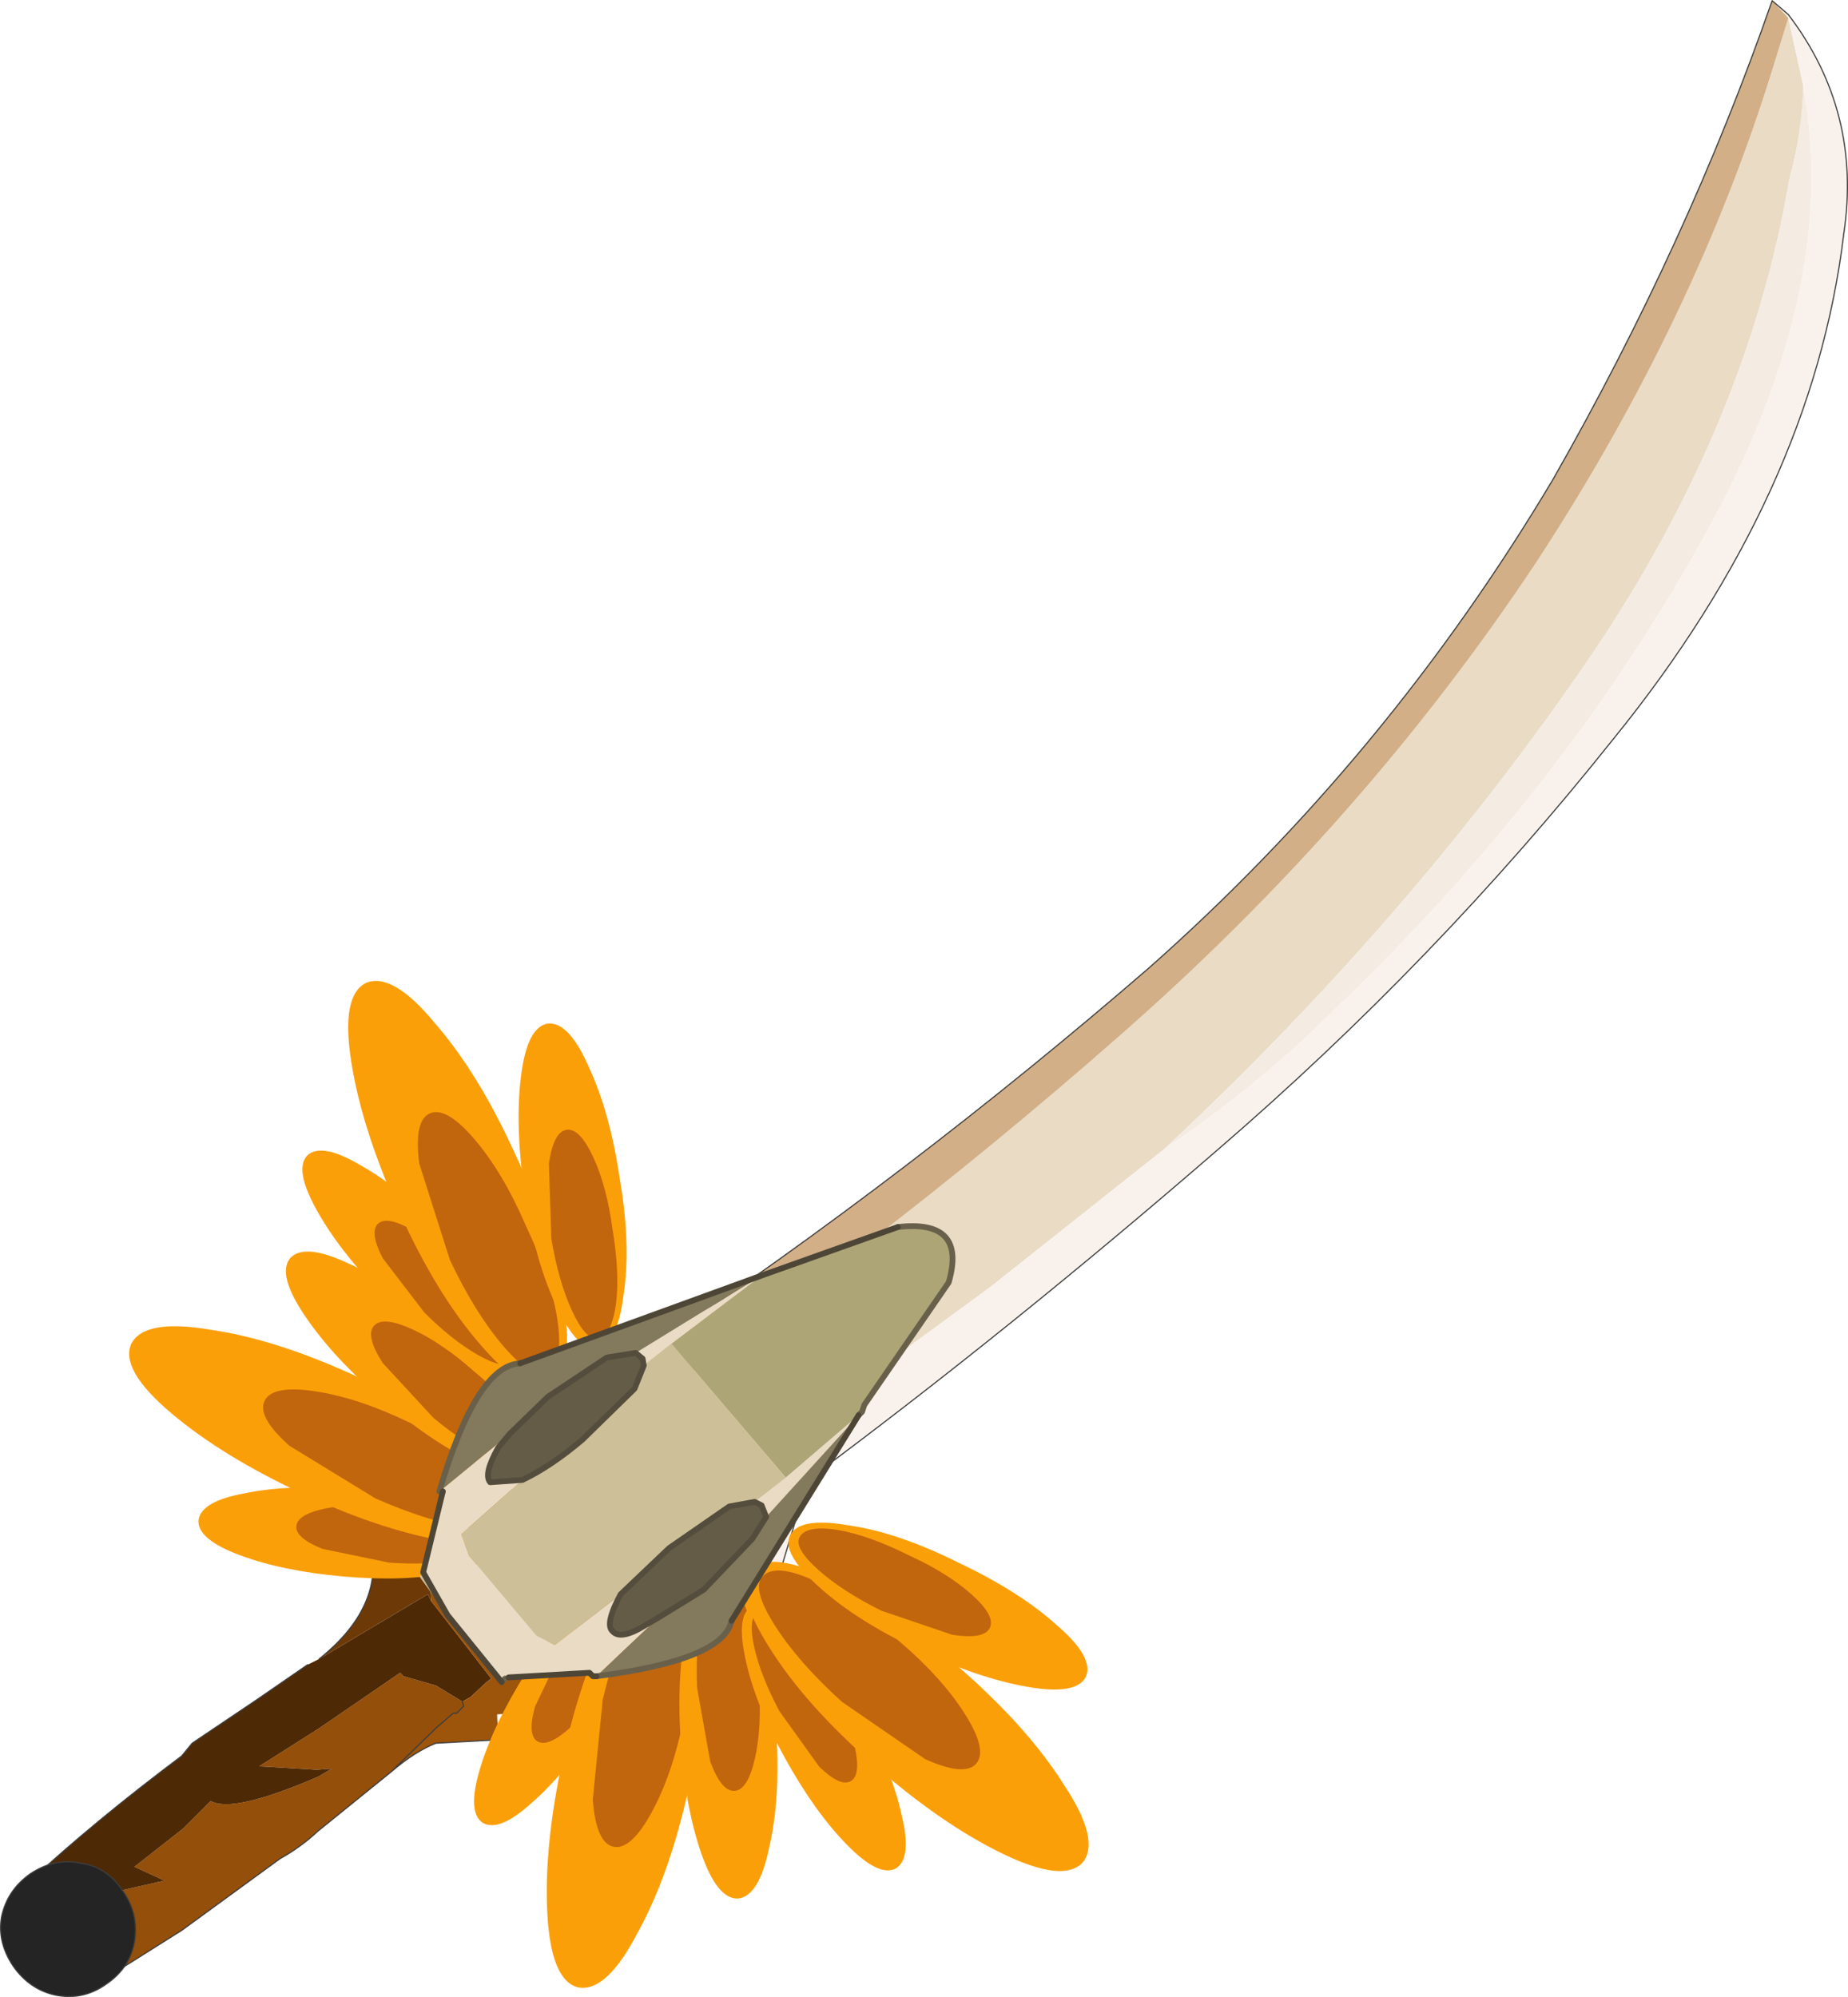 <svg viewBox="0 0 80.004 86.466" xmlns="http://www.w3.org/2000/svg" xmlns:xlink="http://www.w3.org/1999/xlink"><g transform="translate(-234.98 -157.12)"><use transform="translate(235 223.5)" width="24.15" height="20.05" xlink:href="#a"/><use transform="matrix(-.831 -.617 -.617 .831 264.73 226.57)" width="3.75" height="12.45" xlink:href="#b"/><use transform="scale(-1.53 1.53) rotate(-16.804 411.615 665.748)" width="3.75" height="12.45" xlink:href="#b"/><use transform="matrix(-1.136 -.02 -.02 1.136 268.77 225.21)" width="3.75" height="12.45" xlink:href="#b"/><use transform="translate(253.4 157.15)" width="61.55" height="70.2" xlink:href="#c"/><use transform="matrix(-.01 1.034 -1.034 -.01 256.46 221.62)" width="3.75" height="12.45" xlink:href="#b"/><use transform="matrix(-.532 1.434 -1.434 -.532 259.26 219.92)" width="3.75" height="12.45" xlink:href="#b"/><use transform="matrix(-.67 .917 -.917 -.67 259.9 218.65)" width="3.75" height="12.45" xlink:href="#b"/><use transform="matrix(-.943 .43 .43 .943 269.73 225.68)" width="3.75" height="12.45" xlink:href="#b"/><use transform="matrix(-1.096 1.071 1.071 1.096 270.06 222.61)" width="3.75" height="12.45" xlink:href="#b"/><use transform="matrix(-.566 .986 .986 .566 270.51 221.29)" width="3.75" height="12.45" xlink:href="#b"/><use transform="matrix(-.686 .777 -.777 -.686 258.93 214.59)" width="3.75" height="12.45" xlink:href="#b"/><use transform="rotate(151.254 103.355 141.237) scale(1.532)" width="3.75" height="12.45" xlink:href="#b"/><use transform="matrix(-1.109 .255 -.255 -1.109 263.42 214.89)" width="3.75" height="12.45" xlink:href="#b"/><use transform="translate(253.15 210.1)" width="23.15" height="19.95" xlink:href="#d"/></g><defs><g id="a"><path d="m257.3 228.65.15.3-.15-.3" fill="#e9f2f3" fill-rule="evenodd" transform="translate(-235 -223.5)"/><path d="m257.45 228.95-.15-.3-.2.15.35.15" fill="#c4dcdf" fill-rule="evenodd" transform="translate(-235 -223.5)"/><path d="m248.3 229.2.5-.25-.5.25" fill="#3f6167" fill-rule="evenodd" transform="translate(-235 -223.5)"/><path d="m258.85 231.2-.15-.3v.3h.15" fill="#575757" fill-rule="evenodd" transform="translate(-235 -223.5)"/><path d="m259.15 231.2-1.7-2.25 1.25 1.95.15.3h.3" fill="#858585" fill-rule="evenodd" transform="translate(-235 -223.5)"/><path d="m251.9 233.85 1.95-1.9.75-.65h.15l.3-.3-.05-.2-1.15-.7-1.4-.4-.15-.15-3.5 2.4-2.6 1.65 2.5.15.65-.05-.6.35q-3.7 1.6-4.65 1.05l-1.2 1.2-2.1 1.65 1.3.6-2.65.6-1.65 1.7 1.4 2.15 3.65-2.3 4.25-3.1q.9-.5 1.65-1.2l3.15-2.55" fill="#944f0a" fill-rule="evenodd" transform="translate(-235 -223.5)"/><path d="m255 230.8.35-.2.7-.65.2-.15-2.6-3.35-.15-.3-4.7 2.8-.5.25-2.25 1.55-2.75 1.85-.45.55q-3.8 2.85-6.6 5.45l1.55 2.25 1.65-1.7 2.65-.6-1.3-.6 2.1-1.65 1.2-1.2q.95.55 4.65-1.05l.6-.35-.65.05-2.5-.15 2.6-1.65 3.5-2.4.15.15 1.4.4 1.15.7" fill="#4e2905" fill-rule="evenodd" transform="translate(-235 -223.5)"/><path d="m253.65 226.45-.15-2.65-.2-.3-2.35.15q.85 2.9-2.15 5.3l4.7-2.8.15.3" fill="#6d3a07" fill-rule="evenodd" transform="translate(-235 -223.5)"/><path d="m258.7 230.9-1.25-1.95-.35-.15-1.2-1.85-2.6-3.45.2.3.15 2.65 2.6 3.35-.2.15-.7.65-.35.2.05.2-.3.3h-.15l-.75.65-1.95 1.9q1.05-.9 1.95-1.25l2.7-.15-.05-1.1 2.2-.15v-.3" fill="#9d540b" fill-rule="evenodd" transform="translate(-235 -223.5)"/><path d="m22.45 5.45 1.7 2.25m-1.7-2.25-.15-.3m-.75 3.8-2.7.15q-.9.35-1.95 1.25l1.95-1.9.75-.65h.15l.3-.3-.05-.2M18.3 0l2.6 3.45 1.2 1.85m-5.2 5.05-3.15 2.55q-.75.7-1.65 1.2l-4.25 3.1-3.65 2.3-1.4-2.15-1.55-2.25q2.8-2.6 6.6-5.45l.45-.55 2.75-1.85L13.3 5.7m.5-.25q3-2.4 2.15-5.3" fill="none" stroke="#3d3d3d" stroke-linecap="round" stroke-linejoin="round" stroke-width=".05"/><path d="M240.8 241.2q.2-1.2-.5-2.2-.7-1.05-1.8-1.2-1.15-.25-2.2.45-1 .7-1.25 1.85-.2 1.1.5 2.15.7 1 1.8 1.25 1.2.25 2.2-.45 1.05-.7 1.25-1.85" fill="#242424" fill-rule="evenodd" transform="translate(-235 -223.5)"/><path d="M5.8 17.7q.2-1.2-.5-2.2-.7-1.05-1.8-1.2-1.15-.25-2.2.45-1 .7-1.25 1.85-.2 1.1.5 2.15.7 1 1.8 1.25 1.2.25 2.2-.45 1.05-.7 1.25-1.85z" fill="none" stroke="#3d3d3d" stroke-linecap="round" stroke-linejoin="round" stroke-width=".05"/></g><g id="b" fill-rule="evenodd"><path d="M2.4-6.2q.75.05 1.15 1.95.4 1.85.2 4.4T2.9 4.5 1.45 6.25Q.65 6.15.3 4.3-.1 2.45.1-.1q.15-2.6.85-4.35.65-1.8 1.45-1.75" fill="#fb9f09" transform="translate(-.05 6.2)"/><path d="m3.15-1.75-.55 2.8q-.45 1.15-.95 1.1T.9.9.8-1.9q.1-1.7.5-2.8.45-1.2 1-1.15.45.05.7 1.25t.15 2.85" fill="#c1660d" transform="translate(-.05 6.2)"/></g><g id="c"><path d="m312.4 157.9-.65 2.1q-3.35 10.9-10.25 21.45-7.5 11.3-18.2 20.65-10.65 9.35-22.15 17l2.55 3.15q-5.1 5 .65.75 3.2-2.1 9.2-7l4.3-3.15 7.5-5.95q10.45-9.75 18-20.65 7.25-10.4 9.1-21.4.55-1.95.6-4l-.65-2.95" fill="#eadbc4" fill-rule="evenodd" transform="translate(-253.4 -157.15)"/><path d="m311.7 157.15.7.75v-.15l-.7-.6m1.35 3.7q-.05 2.05-.6 4-1.85 11-9.1 21.4-7.55 10.9-18 20.65 4.1-2.75 7.5-6.15 10-9.6 16.1-20.75 5.7-10.4 4.1-19.15M273.55 216q-6 4.9-9.2 7l2.75 3.15q2.15-5.5 6.45-10.15" fill="#f4ece3" fill-rule="evenodd" transform="translate(-253.4 -157.15)"/><path d="M261.15 219.1q11.5-7.65 22.15-17 10.7-9.35 18.2-20.65 6.9-10.55 10.25-21.45l.65-2.1-.7-.75q-3.65 10.5-9.5 20.75-7.15 12-17.5 21.15-10.35 8.95-21.55 16.45l-3.2 2.25 1.2 1.35" fill="#d2af86" fill-rule="evenodd" transform="translate(-253.4 -157.15)"/><path d="m312.4 157.9.65 2.95q1.6 8.75-4.1 19.15-6.1 11.15-16.1 20.75-3.4 3.4-7.5 6.15l-7.5 5.95-4.3 3.15q-4.3 4.65-6.45 10.15l1 1.2 1.85-6.15q8.75-6.5 17.75-14.3 9.45-8.15 17.1-17.75 8.65-10.65 10-21.9.8-5.3-2.4-9.5v.15" fill="#f9f2ec" fill-rule="evenodd" transform="translate(-253.4 -157.15)"/><path d="m7.75 61.95-1.2-1.35 3.2-2.25q11.2-7.5 21.55-16.45 10.35-9.15 17.5-21.15Q54.65 10.5 58.3 0M13.7 69l1 1.2 1.85-6.15q8.75-6.5 17.75-14.3Q43.75 41.6 51.4 32q8.65-10.65 10-21.9.8-5.3-2.4-9.5l-.7-.6" fill="none" stroke="#3d3d3d" stroke-linecap="round" stroke-linejoin="round" stroke-width=".05"/><path d="m257.55 216.35 6.1 8.2.6-.25-6.35-8.6-.35.65" fill="#242424" fill-opacity=".141" fill-rule="evenodd" transform="translate(-253.4 -157.15)"/><path d="m257.55 216.35-.15.3-4-.6 3.4 4.55q-3.45 3.3.65.9l1.8 2.4.1.1 1.55 2.15 1.1-.95q.1-.1.3-.1l1.35-.55-6.1-8.2" fill="#2b2b2b" fill-opacity=".251" fill-rule="evenodd" transform="translate(-253.4 -157.15)"/></g><g id="d"><path d="m272.4 217.95 3.65-5.3q.8-2.75-2.2-2.4l-5.9 2.1-3.9 2.95 4.95 5.8 3.15-2.7.25-.45" fill="#ada576" fill-rule="evenodd" transform="translate(-253.15 -210.1)"/><path d="m272.4 217.95-.25.45-3.15 2.7-1.35 1.05.3.15.2.5 4-4.4.15-.15.1-.3m-8.35-2.65 3.9-2.95-5.45 3.35.3.25.05.3 1.2-.95m-.55 11.85-.6.35q-1.05.65-1.4.25-.35-.3.35-1.6l-2.85 2.2-.8-.4-2.9-3.45-.35-.95 2.65-2.35-1.4.1q-.3-.35.35-1.5l.5-.6-3.05 2.5h.15l-.85 3.5 1.05 1.85 2.35 2.9.15-.15.15-.05 3.5-.2.15.15h.15l2.7-2.55" fill="#eadbc4" fill-rule="evenodd" transform="translate(-253.15 -210.1)"/><path d="m269 221.1-4.95-5.8-1.2.95-.4 1-2.25 2.2q-1.35 1.15-2.6 1.75l-2.65 2.35.35.95 2.9 3.45.8.4 2.85-2.2 2.1-2 2.6-1.8 1.1-.2 1.35-1.05m-14.65 5.95-1.05-1.85-.15.2 1.2 1.65" fill="#cdc098" fill-rule="evenodd" transform="translate(-253.15 -210.1)"/><path d="m272.15 218.4-4 4.4-.6.95-2.1 2.2-1.95 1.2-2.7 2.55q5.5-.7 5.85-2.4l5.5-8.9m-9.65-2.7 5.45-3.35-10.45 3.8q-1.9.1-3.5 5.55l3.05-2.5 1.65-1.6 2.55-1.7 1.25-.2" fill="#83795c" fill-rule="evenodd" transform="translate(-253.15 -210.1)"/><path d="m268.15 222.8-.2-.5-.3-.15-1.1.2-2.6 1.8-2.1 2q-.7 1.3-.35 1.6.35.4 1.4-.25l.6-.35 1.95-1.2 2.1-2.2.6-.95m-10.55-1.6q1.25-.6 2.6-1.75l2.25-2.2.4-1-.05-.3-.3-.25-1.25.2-2.55 1.7-1.65 1.6-.5.6q-.65 1.15-.35 1.5l1.4-.1" fill="#645c46" fill-rule="evenodd" transform="translate(-253.15 -210.1)"/><path d="M20.7.15q3-.35 2.2 2.4l-3.65 5.3-.1.3-.15.15M.85 11.6q1.6-5.45 3.5-5.55M1 11.6H.85m2.85 8.1-.15.15m9.95-2.65q-.35 1.7-5.85 2.4" fill="none" stroke="#69604b" stroke-linecap="round" stroke-linejoin="round" stroke-width=".25"/><path d="m15 12.7-.2-.5-.3-.15m-5.8 4 2.1-2 2.6-1.8 1.1-.2m.5.65-.6.95-2.1 2.2-1.95 1.2-.6.35q-1.05.65-1.4.25-.35-.3.35-1.6M4.45 11.1q1.25-.6 2.6-1.75l2.25-2.2.4-1m-.35-.55-1.25.2-2.55 1.7L3.9 9.1m5.45-3.5.3.25.05.3M4.45 11.1l-1.4.1q-.3-.35.35-1.5l.5-.6" fill="none" stroke="#544d3d" stroke-linecap="round" stroke-linejoin="round" stroke-width=".25"/><path d="m14.8 2.25 5.9-2.1M4.35 6.05l10.45-3.8M3.55 19.85l-2.35-2.9L.15 15.1 1 11.6m6.65 8H7.5l-.15-.15-3.5.2M19 8.3l-5.5 8.9" fill="none" stroke="#4d4637" stroke-linecap="round" stroke-linejoin="round" stroke-width=".25"/></g></defs></svg>